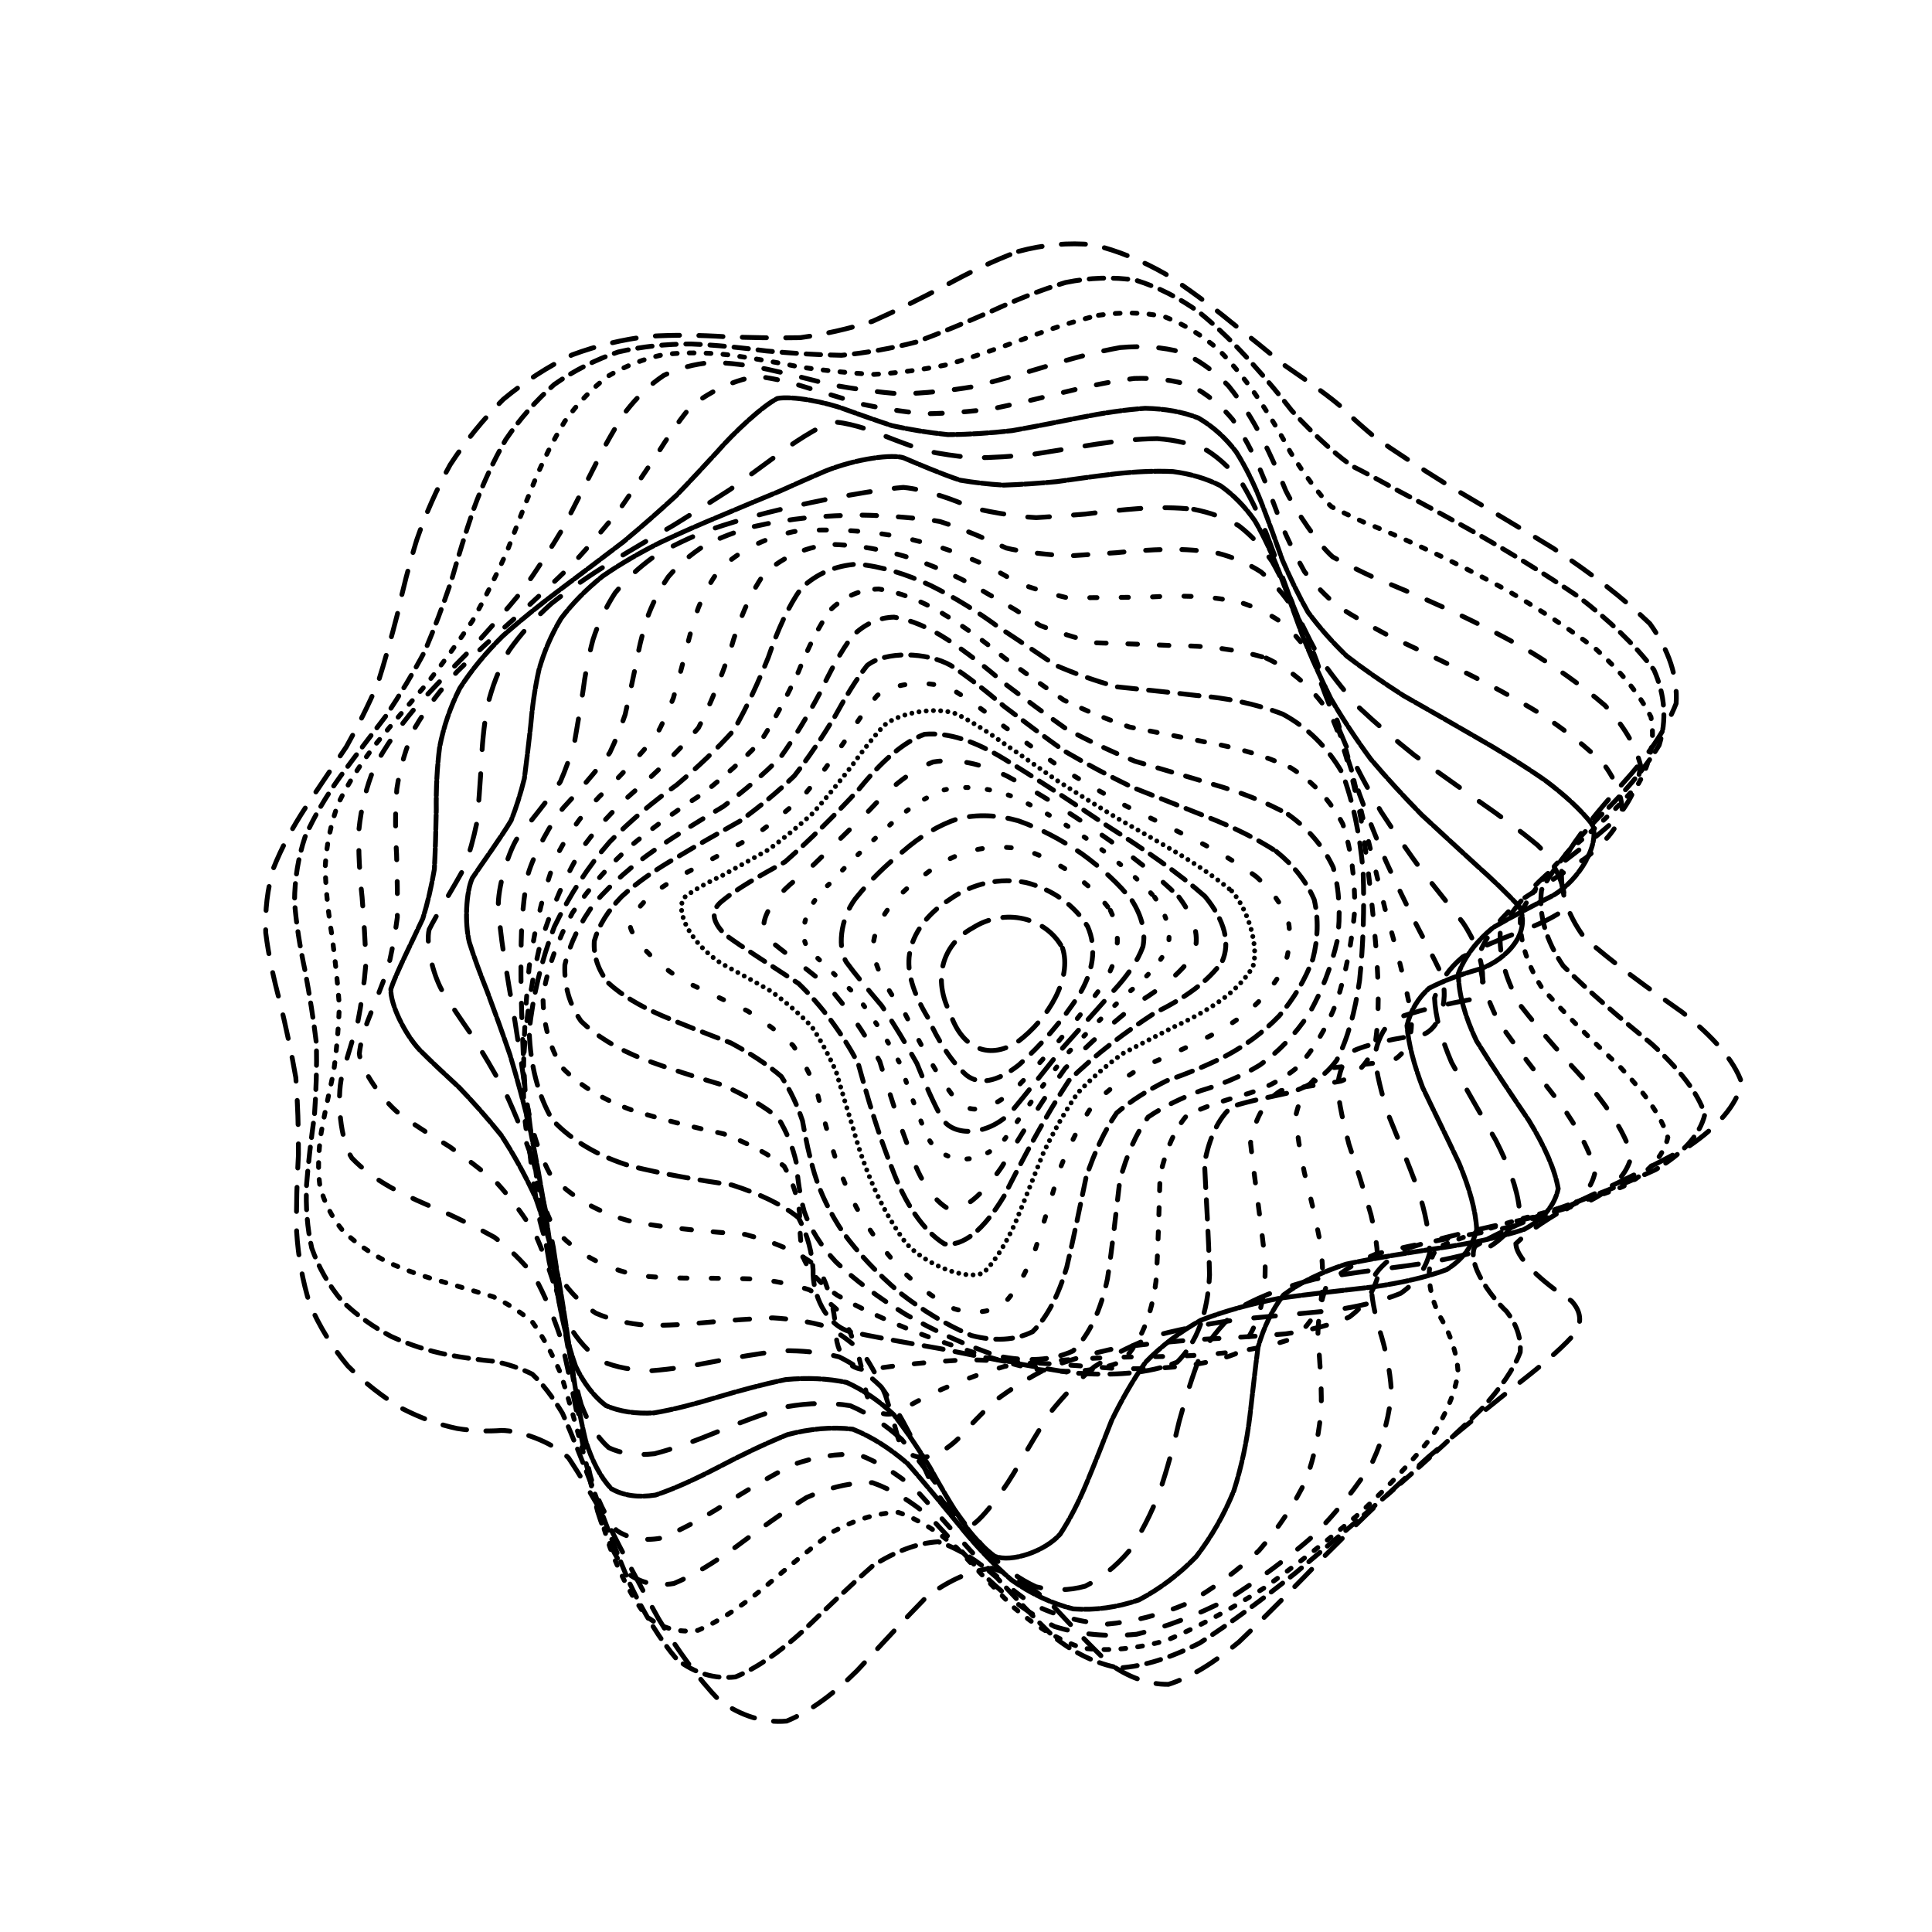 <svg xmlns="http://www.w3.org/2000/svg" version="1.1" xmlns:xlink="http://www.w3.org/1999/xlink" xmlns:svgjs="http://svgjs.dev/svgjs" viewBox="0 0 800 800"><defs><linearGradient x1="50%" y1="0%" x2="50%" y2="100%" id="ccchaos-grad"><stop stop-color="hsl(1.4, 100%, 67%)" stop-opacity="1" offset="0%"></stop><stop stop-color="hsl(167, 52%, 78%)" stop-opacity="1" offset="100%"></stop></linearGradient></defs><g stroke-width="2" stroke="url(#ccchaos-grad)" fill="none" stroke-linecap="round"><path d="M421.74 104.09C432.12 101.3 442.45 100.36 452.67 101.35 462.85 103.78 472.86 107.92 482.58 113.45 492.15 119.63 501.27 126.42 509.79 133.4 517.97 139.86 525.35 145.85 531.76 151.17 545.25 160.38 555.17 167.63 557.42 170.59 560.22 173.17 564.14 176.75 569.66 181.37 577.36 186.72 587.13 193.14 599 200.54 612.71 208.63 627.73 217.54 643.27 227.09 658.41 237.1 672.1 247.54 683.19 258.26 691.04 269.18 694.77 280.23 694.05 291.29 689.72 302.39 681.97 313.43 672 324.36 662.06 335.28 653.18 346.07 647.02 356.74 645.37 367.38 648.39 377.91 656.1 388.32 667.97 398.73 682.18 409.03 696.64 419.18 709.46 429.34 718.06 439.1 721.23 448.42 719.04 457.71 711.3 466.5 699.19 474.74 684.54 482.88 668.89 490.39 654.08 497.22 641.77 503.88 632.83 509.81 627.7 514.99 627.85 522.22 642.71 533.69 650.72 538.71 654.27 542.54 655.09 546.63 652.92 551.24 648.14 556.98 640.47 563.69 630.41 571.57 618.57 580.91 605.34 591.53 591.4 603.35 577.1 616.22 562.97 629.74 549.38 643.42 536.38 656.8 524.25 669.2 513.01 679.92 502.57 688.62 492.9 694.6 483.84 697.45 475.37 697.53 467.23 694.53 459.23 688.79 451.52 681.61 443.73 673.23 435.72 664.63 427.8 657.48 419.54 652.12 410.9 649.37 402.25 650.19 393.18 654.22 383.7 661.2 374.21 670.85 364.55 681.48 354.81 691.88 345.11 701.5 335.39 708.68 325.74 712.66 316.23 713.52 306.89 710.57 297.84 704.11 289.03 694.94 280.62 683.39 272.73 670.37 265.14 656.87 258.15 643.51 251.8 631.03 245.73 620.11 240.27 610.93 235.38 603.63 228.29 596.77 214.86 592.28 207.6 592.32 201.94 592.74 195.85 592.57 189.29 591.51 182 590 174.37 587.27 166.6 583.29 158.63 578.56 151 572.61 144 565.58 137.6 557.9 132.31 549.34 128.31 540.1 125.26 530.46 123.47 520.37 122.83 510 122.62 499.44 122.97 488.76 123.58 478.08 123.61 467.34 123.29 456.69 122.49 446.2 120.67 435.71 118.42 425.39 116.01 415.29 113.28 405.19 111.18 395.53 110.04 386.29 109.67 377.01 110.73 368.11 113.22 359.54 116.64 350.88 121.21 342.46 126.61 334.25 132.14 325.84 137.84 317.52 143.42 309.22 148.26 300.6 152.6 291.88 156.43 282.99 159.37 273.71 162 264.2 164.53 254.43 166.74 244.31 169.35 233.99 172.57 223.55 176.2 213.01 180.79 202.59 186.39 192.47 192.74 182.69 200.12 173.58 208.4 165.36 217.31 157.97 226.9 151.77 236.97 146.91 247.34 143.06 257.95 140.53 268.65 139.27 279.33 138.6 289.98 138.75 300.52 139.44 310.9 139.8 321.17 140.03 331.34 139.82 341.34 138.43 351.3 136.19 361.26 133.06 371.12 128.68 381.06 123.69 391.12 118.43 401.14 112.89 411.35 107.95 421.73 104.09" stroke-dasharray="10 8" transform="rotate(0, 400, 400)" opacity="0.05"></path><path d="M421.09 114.8C431.06 112.02 440.78 110.99 450.21 111.8 459.59 113.99 468.6 117.85 477.14 123.08 485.54 129.01 493.33 135.64 500.42 142.57 507.23 149.12 513.21 155.34 518.27 161.01 529.36 171.67 540.74 180.02 545.54 182.51 550.39 184.51 556.57 187.3 564.39 190.97 574.12 195.22 585.59 200.45 598.62 206.63 612.79 213.44 627.53 221.1 642.03 229.49 655.47 238.37 666.94 247.79 675.51 257.61 680.86 267.72 682.34 278.07 679.87 288.54 674.47 299.14 666.41 309.76 656.85 320.33 647.87 330.94 640.29 341.45 635.51 351.83 635 362.22 638.75 372.47 646.67 382.53 658.24 392.61 671.79 402.5 685.47 412.16 697.66 421.83 706.04 431.02 709.51 439.7 708.11 448.36 701.56 456.47 690.79 463.99 677.36 471.45 662.56 478.28 648 484.47 635.25 490.59 625.19 496.06 618.42 500.94 615.5 508.02 625.7 520.61 633.4 526.95 637.79 531.89 640.2 537.29 640.18 543.36 638.03 550.53 633.18 558.67 625.91 567.89 616.72 578.3 605.79 589.73 593.66 602 580.71 614.88 567.39 627.98 554.09 640.82 540.94 652.98 528.27 663.86 516.24 672.86 504.74 679.8 493.93 684.09 483.75 685.46 474.08 684.4 464.87 680.65 455.99 674.62 447.42 667.55 438.99 659.62 430.57 651.74 422.29 645.39 413.88 640.79 405.31 638.63 396.75 639.76 387.97 643.8 378.95 650.49 369.94 659.62 360.92 669.66 351.94 679.55 343 688.85 334.17 696.03 325.53 700.37 317 701.97 308.75 700.08 300.86 694.89 293.15 687.08 285.89 676.83 279.14 664.9 272.6 652.18 266.6 639.2 261.15 626.65 255.8 615.19 250.9 605.09 246.4 596.56 241.74 589.92 237.24 584.89 232.77 581.25 227.79 579.16 222.59 577.89 217.06 577.07 210.78 576.9 204.07 576.53 196.96 575.65 189.26 574.66 181.39 572.76 173.55 569.85 165.72 566.44 158.39 561.94 151.86 556.41 146.03 550.33 141.36 543.35 137.99 535.61 135.53 527.46 134.25 518.74 134 509.58 134.06 500.21 134.57 490.57 135.23 480.76 135.24 470.88 134.86 460.93 133.96 451 132.05 441.05 129.7 431.16 127.17 421.36 124.33 411.57 122.09 402.09 120.76 392.91 120.18 383.7 120.99 374.75 123.21 366.03 126.39 357.21 130.76 348.53 136.03 339.96 141.54 331.2 147.35 322.43 153.12 313.62 158.28 304.54 163.01 295.32 167.22 285.92 170.53 276.24 173.44 266.36 176.09 256.31 178.26 246.07 180.6 235.76 183.34 225.5 186.26 215.32 189.96 205.43 194.53 196.01 199.72 187.09 205.9 178.95 212.99 171.79 220.74 165.49 229.27 160.37 238.42 156.53 248.01 153.58 257.99 151.8 268.24 151.1 278.63 150.8 289.12 151.12 299.61 151.78 310.07 151.99 320.47 151.94 330.77 151.38 341 149.65 351.15 147.1 361.22 143.73 371.23 139.2 381.22 134.16 391.19 128.92 401.14 123.46 411.11 118.6 421.08 114.81" stroke-dasharray="6 4" transform="rotate(4.04, 400, 400)" opacity="0.09"></path><path d="M416.42 125.52C425.89 122.74 434.97 121.64 443.6 122.27 452.19 124.22 460.27 127.78 467.78 132.7 475.17 138.36 481.9 144.77 487.91 151.59 493.74 158.17 498.81 164.56 503.13 170.51 509.09 177.74 518.6 187.48 523.23 190.5 527.13 191.83 531.65 193.22 537.11 194.86 543.98 196.49 552.21 198.71 561.92 201.63 573.12 204.95 585.62 209.13 599.07 214.17 612.99 219.76 626.8 226.18 639.72 233.35 651.13 241 660.22 249.26 666.3 258.01 669.35 267.1 668.89 276.53 665.03 286.18 658.94 296.03 650.87 305.98 641.95 315.95 634.04 326.01 627.78 336.03 624.3 345.94 624.83 355.89 629.21 365.7 637.26 375.31 648.5 384.94 661.38 394.37 674.31 403.53 685.87 412.69 694 421.35 697.71 429.49 697.04 437.61 691.6 445.19 682.14 452.2 669.97 459.19 656.12 465.61 642.04 471.49 629.13 477.36 618.27 482.74 610.14 487.68 604.39 495.15 609.39 509.77 615.99 517.73 620.57 523.86 623.88 530.56 625.41 537.99 625.37 546.4 622.98 555.7 618.33 565.9 611.86 576.99 603.48 588.78 593.59 601.06 582.59 613.54 570.77 625.86 558.53 637.55 546.02 648.29 533.6 657.54 521.48 664.8 509.6 670.05 498.21 672.79 487.35 672.86 476.85 670.85 466.82 666.56 457.21 660.39 447.88 653.54 438.83 646.15 429.98 639.01 421.27 633.43 412.63 629.55 404.03 627.94 395.46 629.35 386.86 633.37 378.22 639.78 369.58 648.4 361.1 657.87 352.82 667.25 344.56 676.2 336.53 683.32 328.8 687.95 321.13 690.18 313.82 689.25 306.92 685.25 300.12 678.76 293.77 669.84 287.89 659.1 282.09 647.32 276.74 634.95 271.81 622.62 266.82 610.94 262.12 600.23 257.62 590.75 252.81 582.86 247.99 576.41 243.04 571.3 237.51 567.7 231.67 565.07 225.46 563.11 218.57 562.02 211.32 561.04 203.78 559.89 195.84 558.91 187.9 557.35 180.17 555.06 172.65 552.51 165.79 549.05 159.83 544.7 154.66 539.94 150.68 534.31 147.95 527.9 146.06 521.15 145.26 513.74 145.35 505.79 145.64 497.63 146.26 489.06 146.92 480.19 146.89 471.23 146.42 462.07 145.41 452.77 143.4 443.45 140.96 434.04 138.34 424.6 135.4 415.15 133.03 405.87 131.54 396.78 130.74 387.65 131.29 378.67 133.23 369.79 136.13 360.84 140.25 351.93 145.33 343.03 150.76 333.98 156.59 324.87 162.52 315.66 167.95 306.26 173.04 296.72 177.66 287.03 181.41 277.17 184.69 267.19 187.61 257.15 189.91 247.07 192.2 237.07 194.67 227.27 197.11 217.7 200.12 208.58 203.82 200.07 207.96 192.14 212.99 185.08 218.88 179.04 225.37 173.82 232.69 169.74 240.71 166.84 249.22 164.68 258.27 163.53 267.71 163.25 277.44 163.2 287.39 163.57 297.45 164.11 307.61 164.09 317.79 163.73 327.92 162.81 338.06 160.74 348.12 157.9 358.08 154.29 368.02 149.65 377.87 144.57 387.59 139.37 397.32 134.01 406.94 129.25 416.41 125.52" stroke-dasharray="2 5" transform="rotate(8.08, 400, 400)" opacity="0.13"></path><path d="M408.63 136.23C417.54 133.48 425.97 132.3 433.89 132.76 441.77 134.47 449.1 137.73 455.83 142.32 462.48 147.67 468.5 153.83 473.89 160.48 479.2 167.03 483.92 173.51 488.09 179.69 494.28 187.5 506.14 198.78 512.9 202.5 518.46 204.18 524.81 205.77 532.18 207.44 540.82 208.91 550.65 210.79 561.66 213.19 573.69 215.8 586.48 219.12 599.65 223.19 612.67 227.68 625.01 232.95 635.99 238.93 645.15 245.35 651.85 252.41 655.59 260.01 656.61 267.96 654.55 276.32 649.7 284.99 643.25 293.88 635.46 302.97 627.35 312.16 620.59 321.48 615.63 330.82 613.39 340.1 614.85 349.44 619.75 358.68 627.87 367.75 638.73 376.85 650.96 385.76 663.14 394.42 674.09 403.08 681.96 411.27 685.86 418.98 685.83 426.67 681.43 433.88 673.22 440.6 662.33 447.32 649.54 453.59 636.11 459.43 623.31 465.34 611.95 470.91 602.77 476.22 596.38 481.75 592.7 487.18 591.48 492.64 592.74 498.55 595.49 504.71 598.99 511.27 603.14 518.53 606.71 526.4 609.13 534.95 610.56 544.32 610.13 554.42 607.73 565.18 603.77 576.52 597.92 588.25 590.45 600.11 581.75 611.84 571.92 623.07 561.31 633.39 550.14 642.58 538.67 650.14 527.16 655.71 515.61 659.39 504.28 660.74 493.29 659.71 482.48 656.96 472.07 652.29 462.06 646.14 452.24 639.62 442.77 632.82 433.6 626.42 424.55 621.6 415.71 618.41 407.07 617.31 398.46 618.95 389.99 622.94 381.64 629.06 373.29 637.2 365.24 646.1 357.52 654.97 349.8 663.55 342.41 670.56 335.39 675.4 328.4 678.16 321.79 678.09 315.6 675.19 309.43 669.97 303.66 662.37 298.3 652.88 292.9 642.18 287.83 630.62 283.04 618.75 278.04 607.17 273.19 596.16 268.38 586.06 263.15 577.19 257.79 569.54 252.2 563.11 246.03 558.08 239.53 554.05 232.68 550.82 225.28 548.57 217.63 546.68 209.84 544.9 201.85 543.52 194.03 541.85 186.61 539.72 179.57 537.55 173.31 534.71 168.04 531.13 161.95 525.02 156.69 508.68 156.89 498.7 157.34 491.66 158.02 484.12 158.65 476.18 158.53 468.14 157.96 459.77 156.83 451.14 154.73 442.48 152.21 433.61 149.5 424.56 146.5 415.5 144.01 406.48 142.36 397.52 141.36 388.54 141.65 379.57 143.28 370.62 145.88 361.62 149.7 352.57 154.53 343.47 159.82 334.27 165.6 324.98 171.6 315.57 177.25 306.06 182.66 296.43 187.68 286.72 191.89 276.95 195.61 267.15 198.92 257.42 201.52 247.79 203.95 238.36 206.38 229.27 208.57 220.55 211.13 212.37 214.17 204.91 217.47 198.07 221.49 192.13 226.27 187.2 231.54 183.03 237.61 179.91 244.4 177.83 251.68 176.33 259.58 175.66 267.96 175.68 276.7 175.74 285.78 176.05 295.08 176.4 304.58 176.09 314.19 175.38 323.82 174.08 333.54 171.68 343.22 168.56 352.79 164.75 362.41 160.02 371.9 154.94 381.21 149.79 390.55 144.54 399.7 139.89 408.62 136.23" stroke-dasharray="7 9" transform="rotate(12.12, 400, 400)" opacity="0.16"></path><path d="M399.19 146.94C407.52 144.22 415.37 142.97 422.72 143.27 430.04 144.74 436.83 147.69 443.09 151.94 449.31 156.96 455.02 162.83 460.24 169.26 465.5 175.71 470.36 182.21 474.91 188.53 479.69 194.22 484.38 199.45 489.15 204.13 494.45 207.94 500.14 211.23 506.4 214.08 513.55 216.21 521.53 218.14 530.47 220.01 540.38 221.54 551.22 223.3 562.85 225.4 575 227.54 587.4 230.24 599.63 233.54 611.24 237.13 621.73 241.39 630.53 246.31 637.41 251.59 641.82 257.5 643.47 263.96 642.78 270.74 639.52 277.98 634.05 285.59 627.56 293.43 620.29 301.54 613.14 309.83 607.56 318.26 603.86 326.79 602.77 335.34 605.04 343.95 610.38 352.53 618.48 361.01 628.94 369.51 640.52 377.87 651.97 386.05 662.32 394.23 669.9 402.02 673.94 409.4 674.49 416.77 671.05 423.76 664.04 430.37 654.41 437.01 642.75 443.33 630.13 449.36 617.68 455.51 606.12 461.47 596.2 467.34 588.56 473.47 583.25 479.66 580.23 486.02 579.63 492.82 580.69 499.98 582.86 507.57 586.1 515.78 589.33 524.55 591.99 533.91 594.24 543.86 595.13 554.35 594.46 565.25 592.6 576.42 589.03 587.68 583.88 598.75 577.56 609.42 569.94 619.34 561.31 628.14 551.95 635.72 541.99 641.63 531.67 645.6 521.08 647.85 510.44 648.01 499.9 646.09 489.37 642.79 479.07 637.93 469.07 631.93 459.18 625.83 449.59 619.65 440.33 614 431.15 609.91 422.25 607.36 413.62 606.72 405.03 608.57 396.67 612.52 388.55 618.35 380.42 626 372.7 634.36 365.38 642.71 358.04 650.9 351.09 657.76 344.55 662.74 337.97 665.94 331.79 666.61 325.99 664.72 320.13 660.7 314.62 654.38 309.41 646.17 304.05 636.64 298.91 626.05 293.92 614.88 288.63 603.66 283.35 592.67 278 582.25 272.2 572.74 266.19 564.18 259.92 556.65 253.12 550.34 246.03 544.99 238.68 540.49 230.95 536.98 223.1 533.99 215.27 531.32 207.45 529.2 199.98 527.04 193.05 524.67 183.86 521.13 171.59 511.36 168.83 504.84 167.99 500.12 167.97 494.76 168.59 488.81 169.16 482.71 169.83 476.08 170.39 468.97 170.17 461.78 169.47 454.17 168.22 446.2 166.03 438.2 163.44 429.87 160.67 421.25 157.6 412.63 155.03 403.93 153.23 395.17 152.04 386.41 152.07 377.57 153.39 368.67 155.66 359.74 159.14 350.71 163.67 341.6 168.74 332.43 174.4 323.16 180.39 313.81 186.18 304.43 191.84 294.98 197.21 285.53 201.87 276.13 206.08 266.8 209.84 257.65 212.87 248.71 215.61 240.09 218.2 231.93 220.39 224.2 222.75 217.1 225.4 210.76 229.72 202.62 241.85 191.96 249.89 189.43 255.91 188.44 262.56 188.1 269.75 188.28 277.3 188.33 285.29 188.5 293.59 188.57 302.13 187.94 310.88 186.85 319.74 185.18 328.73 182.47 337.75 179.09 346.72 175.11 355.75 170.32 364.68 165.25 373.45 160.17 382.24 155.05 390.84 150.53 399.18 146.95" stroke-dasharray="5 9" transform="rotate(16.16, 400, 400)" opacity="0.20"></path><path d="M389.9 157.66C397.68 154.97 405.04 153.66 411.97 153.81 418.9 155.04 425.39 157.68 431.48 161.58 437.58 166.25 443.32 171.8 448.75 177.96 454.31 184.24 459.68 190.68 464.98 197.07 470.58 202.96 476.32 208.51 482.33 213.6 488.9 217.91 495.97 221.74 503.67 225.12 512.12 227.78 521.32 230.15 531.27 232.36 541.87 234.13 553.05 235.97 564.6 238 576.2 239.92 587.61 242.23 598.38 245.01 608.2 247.92 616.62 251.4 623.18 255.45 629.03 262.19 626.02 278.8 618.23 288.45 612 295.22 605.44 302.32 599.35 309.67 594.97 317.15 592.48 324.8 592.42 332.56 595.41 340.39 601.07 348.26 609.1 356.11 619.14 363.98 630.06 371.81 640.81 379.54 650.56 387.27 657.84 394.71 661.98 401.86 663.03 409.01 660.46 415.9 654.58 422.53 646.2 429.22 635.72 435.72 624.03 442.08 612.13 448.58 600.66 455.04 590.31 461.53 581.73 468.3 575.08 475.23 570.45 482.41 568.05 490 567.37 497.97 567.99 506.36 569.96 515.23 572.35 524.56 574.68 534.34 577.08 544.48 578.65 554.94 579.12 565.56 578.79 576.18 577.05 586.62 573.91 596.61 569.77 606 564.33 614.45 557.78 621.67 550.46 627.64 542.32 631.99 533.6 634.5 524.45 635.51 514.99 634.67 505.41 632.07 495.68 628.41 485.99 623.52 476.45 617.78 466.91 612.17 457.58 606.66 448.51 601.75 439.48 598.36 430.72 596.41 422.23 596.19 413.77 598.21 405.57 602.09 397.64 607.63 389.71 614.82 382.22 622.64 375.14 630.49 368.04 638.27 361.34 644.92 355.01 649.97 348.63 653.52 342.6 654.83 336.88 653.84 331.05 650.93 325.48 645.85 320.1 638.91 314.52 630.61 309.05 621.1 303.6 610.81 297.83 600.21 291.98 589.53 285.98 579.11 279.56 569.27 272.92 560.11 266.03 551.77 258.73 544.41 251.23 537.92 243.58 532.23 235.73 527.48 227.92 523.33 220.31 519.62 212.88 516.55 205.94 513.64 199.67 510.73 191.63 506.69 181.65 497.12 179.79 491.18 179.53 484.61 181.38 468.59 182.13 459.22 181.79 452.74 180.95 445.81 179.57 438.44 177.31 431.06 174.66 423.28 171.84 415.12 168.73 406.97 166.08 398.65 164.15 390.19 162.78 381.74 162.56 373.16 163.57 364.46 165.48 355.75 168.6 346.93 172.78 338.01 177.56 329.09 183.01 320.09 188.9 311.05 194.74 302.05 200.57 293.05 206.23 284.13 211.3 275.35 215.97 266.74 220.23 258.4 223.76 250.35 226.94 242.72 229.86 235.61 233.48 225.98 240.96 211.25 245.53 206.44 250.86 203.23 264.94 200.85 273.67 200.97 279.99 200.92 286.78 200.85 293.95 200.6 301.37 199.6 309.08 198.13 316.98 196.09 325.03 193.08 333.19 189.48 341.37 185.36 349.64 180.53 357.86 175.5 365.97 170.53 374.12 165.54 382.11 161.15 389.89 157.66" stroke-dasharray="6 1" transform="rotate(20.2, 400, 400)" opacity="0.24"></path><path d="M382.53 168.37C389.81 165.72 396.79 164.37 403.47 164.36 410.15 165.37 416.55 167.71 422.7 171.24 428.9 175.55 434.92 180.74 440.83 186.58 446.89 192.64 452.97 198.95 459.15 205.31 465.66 211.32 472.45 217.1 479.61 222.52 487.27 227.28 495.44 231.6 504.19 235.5 513.47 238.71 523.32 241.6 533.66 244.24 544.29 246.39 555.15 248.49 565.97 250.65 576.48 252.58 586.41 254.75 595.38 257.24 606.35 261.2 616.86 271.64 615.63 278.21 612.67 282.93 608.13 288.13 602.45 293.74 596.71 299.51 591.01 305.65 586.03 312.1 582.83 318.65 581.47 325.45 582.34 332.42 585.92 339.45 591.82 346.62 599.73 353.86 609.31 361.12 619.59 368.42 629.64 375.74 638.81 383.06 645.78 390.21 649.97 397.2 651.44 404.19 649.66 411.05 644.85 417.79 637.67 424.59 628.38 431.33 617.73 438.05 606.56 444.92 595.41 451.86 584.94 458.93 575.75 466.25 568.08 473.8 562.1 481.63 558.09 489.78 555.7 498.29 554.7 507.15 555.17 516.33 556.37 525.85 557.9 535.64 559.89 545.58 561.51 555.61 562.47 565.57 563.06 575.31 562.58 584.66 560.97 593.35 558.62 601.32 555.08 608.24 550.46 613.88 545.14 618.34 538.9 621.24 531.94 622.49 524.5 622.45 516.55 620.84 508.26 617.75 499.74 613.91 491.06 609.13 482.35 603.77 473.55 598.7 464.83 593.86 456.24 589.68 447.65 586.94 439.24 585.54 431.05 585.7 422.87 587.86 414.9 591.66 407.18 596.92 399.46 603.65 392.13 610.95 385.19 618.29 378.21 625.65 371.59 632.07 365.28 637.12 358.91 640.92 352.8 642.77 346.93 642.58 340.92 640.67 335.06 636.76 329.31 631.05 323.34 624.01 317.37 615.66 311.37 606.39 305.05 596.6 298.6 586.48 291.99 576.36 285.03 566.51 277.88 557.09 270.56 548.23 262.97 540.13 255.29 532.73 247.6 526.05 239.89 520.18 232.38 514.93 225.21 510.17 218.37 506.07 212.14 502.25 206.66 498.58 199.87 493.64 192.15 483.32 191.1 477.48 191.3 471.26 193.3 456.5 193.87 447.9 193.38 441.98 192.39 435.59 190.89 428.76 188.55 421.92 185.86 414.65 183 406.98 179.87 399.31 177.17 391.42 175.13 383.37 173.59 375.32 173.13 367.12 173.82 358.78 175.37 350.46 178.1 342.03 181.89 333.53 186.32 325.06 191.49 316.56 197.19 308.07 202.96 299.67 208.87 291.36 214.71 283.2 220.11 275.24 225.21 267.53 229.94 260.18 234 253.15 237.7 246.6 241.08 240.62 245.22 232.64 252.83 221 256.91 217.44 261.36 215.16 272.83 213.62 279.98 213.66 285.16 213.41 290.8 213.03 296.86 212.41 303.13 211.03 309.74 209.18 316.62 206.8 323.64 203.53 330.84 199.73 338.16 195.51 345.55 190.67 352.99 185.71 360.41 180.85 367.86 176.02 375.25 171.77 382.52 168.38" stroke-dasharray="11 10" transform="rotate(24.24, 400, 400)" opacity="0.28"></path><path d="M378.5 179.09C385.34 176.48 392.04 175.09 398.58 174.94 405.14 175.73 411.58 177.77 417.93 180.94 424.35 184.86 430.76 189.67 437.21 195.16 443.83 200.93 450.61 207.04 457.61 213.29 464.9 219.33 472.53 225.24 480.54 230.9 488.93 236.02 497.76 240.78 507.01 245.16 516.56 248.91 526.44 252.33 536.52 255.47 546.58 258.1 556.53 260.59 566.11 263.03 575.1 265.16 583.25 267.41 590.25 269.85 600.72 278.04 594.51 294.38 586.84 301.4 581.79 306.33 577.07 311.63 573.23 317.27 571.16 322.98 570.83 328.99 572.51 335.24 576.58 341.54 582.63 348.04 590.35 354.71 599.46 361.4 609.1 368.22 618.48 375.17 627.07 382.11 633.72 389.01 637.91 395.87 639.74 402.74 638.67 409.59 634.84 416.43 628.81 423.34 620.72 430.3 611.16 437.34 600.86 444.5 590.26 451.82 579.94 459.32 570.47 467.01 562.1 474.95 555.08 483.16 549.69 491.59 545.77 500.31 543.2 509.27 542.08 518.41 541.87 527.73 542.26 537.13 543.39 546.51 544.53 555.78 545.4 564.77 546.27 573.39 546.44 581.45 545.79 588.72 543.65 597.91 533.75 608.64 526.24 609.63 520.52 608.77 514.18 606.59 507.35 603.22 500.25 599.36 492.82 594.81 485.19 589.9 477.42 585.42 469.57 581.26 461.7 577.78 453.8 575.67 445.95 574.76 438.2 575.26 430.46 577.53 422.83 581.23 415.35 586.21 407.87 592.49 400.71 599.28 393.83 606.12 386.93 613.05 380.29 619.2 373.88 624.19 367.4 628.16 361.1 630.45 354.94 630.94 348.64 629.93 342.4 627.09 336.19 622.56 329.78 616.75 323.32 609.62 316.77 601.45 309.97 592.64 303.03 583.3 295.96 573.72 288.65 564.18 281.22 554.8 273.72 545.76 266.1 537.23 258.52 529.22 251.07 521.79 243.76 515.03 236.78 508.82 230.28 503.11 224.2 498 218.8 493.25 214.2 488.75 208.7 482.68 203.11 470.93 202.74 464.8 203.29 458.53 205.24 444.29 205.58 436.18 204.93 430.63 203.8 424.67 202.18 418.29 199.77 411.9 197.04 405.1 194.17 397.91 191.03 390.72 188.29 383.32 186.16 375.74 184.48 368.18 183.78 360.47 184.17 352.65 185.36 344.86 187.68 336.99 191.04 329.09 195.06 321.25 199.88 313.43 205.3 305.69 210.91 298.09 216.77 290.63 222.69 283.4 228.31 276.39 233.75 269.71 238.89 263.43 243.47 257.47 247.69 252.02 251.59 247.14 260.67 236.27 272.94 227.63 277.59 226.93 282.69 226.46 295.2 225.35 302.62 223.97 307.85 222.21 313.44 220 319.35 217.29 325.36 213.79 331.63 209.85 338.1 205.55 344.62 200.74 351.29 195.87 358.04 191.14 364.82 186.47 371.64 182.38 378.49 179.09" stroke-dasharray="8 1" transform="rotate(28.28, 400, 400)" opacity="0.32"></path><path d="M378.55 189.8C385.04 187.26 391.52 185.82 397.99 185.55 404.49 186.13 411.01 187.87 417.58 190.69 424.23 194.22 431 198.62 437.91 203.72 444.98 209.15 452.28 214.99 459.84 221.06 467.62 227.02 475.72 232.96 484.15 238.76 492.79 244.14 501.73 249.24 510.91 254.04 520.16 258.28 529.49 262.21 538.73 265.86 547.72 269 556.32 271.96 564.29 274.81 581.25 282.3 588.58 294.52 584.54 299.53 578.59 304.93 565.52 317.67 560.96 324.96 559.95 329.99 560.54 335.33 562.92 340.97 567.37 346.63 573.48 352.55 580.96 358.72 589.58 364.89 598.59 371.28 607.31 377.89 615.34 384.5 621.65 391.17 625.82 397.89 627.94 404.63 627.49 411.44 624.55 418.34 619.61 425.3 612.68 432.38 604.25 439.6 594.93 446.92 585.06 454.42 575.14 462.13 565.69 469.96 556.96 478.02 549.22 486.29 542.77 494.68 537.56 503.25 533.56 511.96 530.91 520.7 529.23 529.46 528.3 538.15 528.26 546.66 528.51 554.9 528.82 562.71 529.52 573.39 528.35 589.56 525.85 594.33 522.01 596.46 510.04 593.32 502.21 588.58 496.53 584.84 490.42 580.64 483.96 576.24 477.36 572.37 470.52 568.88 463.53 566.07 456.47 564.52 449.33 564.07 442.15 564.86 434.96 567.21 427.77 570.8 420.6 575.49 413.43 581.35 406.44 587.64 399.64 593.99 392.82 600.48 386.15 606.33 379.61 611.2 373.01 615.27 366.49 617.9 360.02 618.95 353.44 618.73 346.86 616.86 340.25 613.43 333.48 608.8 326.64 602.88 319.7 595.87 312.6 588.15 305.39 579.75 298.11 570.93 290.71 561.95 283.28 552.91 275.89 544 268.53 535.37 261.34 527.08 254.4 519.2 247.73 511.81 241.49 504.89 235.81 498.41 230.61 492.44 226.12 486.84 222.43 481.55 218.19 474.3 214.51 460.77 214.68 454.08 215.44 447.45 217.19 433.14 217.24 425.28 216.42 419.95 215.15 414.27 213.42 408.25 210.96 402.22 208.21 395.84 205.34 389.12 202.21 382.39 199.45 375.5 197.25 368.46 195.44 361.45 194.53 354.32 194.62 347.13 195.45 339.97 197.35 332.79 200.26 325.63 203.84 318.56 208.24 311.56 213.29 304.7 218.63 297.99 224.33 291.49 230.2 285.27 235.92 279.28 241.57 273.64 247.03 268.44 254.4 261.33 266.87 250.25 272.11 246.4 280.77 241.99 293.96 239.24 299.15 238.65 304.73 237.21 317.84 231.83 325.31 227.56 330.47 223.87 335.93 219.82 341.65 215.49 347.4 210.74 353.38 205.98 359.55 201.4 365.72 196.91 372.06 192.98 378.55 189.8" stroke-dasharray="9 10" transform="rotate(32.32, 400, 400)" opacity="0.35"></path><path d="M382.7 200.51C388.88 198.03 395.18 196.58 401.59 196.18 408.01 196.57 414.58 198.02 421.28 200.48 428.06 203.62 435.02 207.6 442.18 212.29 449.45 217.34 456.97 222.84 464.73 228.64 472.61 234.44 480.74 240.31 489.07 246.14 497.46 251.67 505.99 257.01 514.55 262.11 522.99 266.77 531.28 271.15 539.26 275.28 546.82 278.94 553.8 282.4 560 285.7 571.6 294.21 573.04 306.87 568.46 311.62 562.85 316.59 552.2 328.1 549.24 334.68 549.19 339.19 550.59 344.03 553.55 349.17 558.26 354.32 564.36 359.77 571.55 365.5 579.68 371.24 588.06 377.26 596.14 383.56 603.62 389.85 609.59 396.28 613.69 402.84 616.03 409.41 616.12 416.12 613.99 422.97 610.05 429.86 604.25 436.92 596.96 444.14 588.7 451.42 579.69 458.89 570.38 466.53 561.23 474.24 552.45 482.12 544.33 490.12 537.15 498.16 530.95 506.27 525.77 514.39 521.75 522.43 518.67 530.35 516.38 538.06 515.02 545.49 514.13 552.53 513.53 559.04 510.2 578.53 499.04 578.69 493.02 573.92 488.61 570.42 483.7 566.64 478.37 562.81 472.9 559.55 467.09 556.72 461.01 554.53 454.85 553.51 448.48 553.47 441.95 554.5 435.4 556.9 428.71 560.37 421.92 564.78 415.13 570.21 408.39 576.02 401.72 581.9 395.03 587.94 388.39 593.46 381.78 598.17 375.13 602.26 368.48 605.12 361.82 606.64 355.08 607.08 348.3 606.06 341.46 603.64 334.52 600.13 327.51 595.37 320.44 589.54 313.29 582.96 306.1 575.61 298.9 567.72 291.71 559.51 284.59 551.08 277.62 542.57 270.79 534.16 264.23 525.9 258.04 517.88 252.18 510.19 246.83 502.84 242.09 495.84 237.83 489.24 234.27 482.97 231.46 477.01 228.4 468.71 226.34 453.37 226.89 446.01 227.73 438.86 229.1 424.1 228.85 416.3 227.86 411.05 226.45 405.56 224.61 399.81 222.12 394.06 219.36 388.05 216.5 381.77 213.41 375.49 210.64 369.11 208.39 362.65 206.47 356.2 205.37 349.71 205.19 343.21 205.67 336.76 207.15 330.33 209.59 324 212.69 317.74 216.62 311.63 221.23 305.71 226.21 299.93 231.63 294.41 237.32 289.2 243 284.2 248.72 279.57 254.36 275.37 262.25 269.67 276.19 261.06 282.22 258.17 292.13 254.73 305.93 251.83 310.82 250.74 315.88 248.74 327.5 242.26 334.11 237.6 338.64 233.77 343.48 229.64 348.61 225.32 353.76 220.66 359.18 216.04 364.87 211.64 370.56 207.34 376.5 203.57 382.69 200.52" stroke-dasharray="6 9" transform="rotate(36.36, 400, 400)" opacity="0.39"></path><path d="M390.13 211.23C396.07 208.82 402.18 207.35 408.46 206.85 414.75 207.05 421.24 208.23 427.92 210.35 441.39 216.42 455.73 225.35 470.76 236.1 485.91 247.18 501.45 258.51 516.66 269.41 530.89 278.92 543.4 287.57 552.97 295.45 559.66 301.91 562.17 308.14 560.23 314.51 556.1 320.19 549.58 326.6 542.67 333.95 539.02 341.14 539.15 349.51 544.37 359.09 549.26 363.87 555.26 368.95 562.14 374.34 569.74 379.72 577.51 385.41 584.98 391.4 591.91 397.4 597.53 403.57 601.53 409.9 604.04 416.24 604.58 422.75 603.17 429.42 595.64 442.83 582.18 456.94 565.5 471.54 548.43 486.19 532.67 501.12 519.69 515.79 510.46 529.81 504.28 542.69 500.23 553.5 497.65 565.15 489.44 567.54 480.67 559.34 473.6 553.25 464.67 547.34 454.24 543.18 448.94 542.63 443.33 542.94 437.45 544.18 431.55 546.61 425.42 549.94 419.07 554.07 412.71 559.09 406.3 564.43 399.86 569.84 393.41 575.44 386.91 580.61 380.37 585.12 367.24 592.53 353.84 595.34 340.24 593.2 326.53 587.27 312.67 577.07 299.01 563.85 285.76 549.01 273.34 533.17 262.42 517.4 252.96 502.27 245.79 488.06 241.36 474.96 238.57 462.97 238.07 451.75 239.3 441.01 240.08 430.87 240.71 420.64 240.39 410.08 239.23 404.84 237.68 399.47 235.76 393.93 233.24 388.41 230.5 382.71 227.67 376.85 224.62 370.98 221.88 365.09 219.59 359.21 217.59 353.33 216.32 347.49 215.88 341.7 216.85 330.24 221.48 319.25 229.21 309.11 238.59 299.46 249.51 291.03 260.96 284.18 271.66 278.01 281.74 273.52 291 270.71 298.71 268.09 305.89 266.52 312.9 265.53 319.02 263.31 325.65 260.53 333.11 256.72 340.31 250.61 348.64 243.24 358.15 235.05 362.88 230.52 367.91 226.07 373.24 221.84 378.57 217.75 384.19 214.16 390.12 211.23" stroke-dasharray="3 10" transform="rotate(40.4, 400, 400)" opacity="0.43"></path><path d="M399.45 221.94C410.82 217.85 423 217.32 435.83 220.28 448.75 225.55 462.32 233.57 476.24 243.48 489.97 253.98 503.55 265.03 516.19 275.97 527.6 285.93 536.91 295.26 543.21 303.91 547.07 311.3 547.37 318.35 544.22 325.33 539.97 331.55 534.39 338.21 529.22 345.56 527.46 352.62 529.23 360.66 535.38 369.77 546.34 378.8 559.99 388.99 573.81 400.39 585.83 411.79 592.27 423.91 592.09 436.59 586.37 449.31 575.09 462.57 560.34 476.1 544.47 489.48 528.88 502.8 515.08 515.48 504.06 527.34 495.65 537.76 489.39 545.99 483.89 554.17 474.12 552.77 466.5 544.91 460.67 539.74 453.16 535.02 444.1 532.01 434.87 532.74 424.31 536.57 412.58 543.35 400.84 553.22 388.59 563.33 376 572.05 363.43 579.39 350.51 582.89 337.45 582.14 324.51 578.13 311.63 570.14 299.24 559.12 287.51 546.28 276.88 531.99 267.93 517.24 260.39 502.58 255.05 488.38 252.14 474.97 250.43 462.34 250.51 450.42 251.84 439.1 252.41 428.31 252.63 417.7 251.84 407.11 248.6 396.67 244.06 385.96 238.83 375 232.82 364.04 228.49 353.33 226.71 343.09 226.99 332.96 230.65 323.52 237.3 315.06 245.69 306.96 255.87 300.09 266.93 294.67 277.74 289.65 288.31 286.03 298.3 283.72 307.04 281.25 315.21 279.45 323.05 277.88 329.93 274.98 337.01 271.42 344.59 266.89 351.78 260.34 359.85 252.79 368.94 244.69 377.92 235.84 388.06 227.9 399.44 221.94" stroke-dasharray="4 9" transform="rotate(44.44, 400, 400)" opacity="0.47"></path><path d="M408.87 232.65C419.73 228.68 431.23 227.91 443.18 230.29 455.14 234.77 467.42 241.86 479.62 250.86 491.45 260.61 502.63 271.17 512.47 281.9 521.05 292.02 527.43 301.76 530.98 310.98 532.71 319.16 531.6 326.98 528 334.61 524.19 341.5 519.9 348.6 516.56 356.14 516.55 363.35 519.72 371.3 526.53 380.11 537.25 388.82 549.99 398.54 562.65 409.32 573.76 420.11 580.1 431.49 580.77 443.27 576.68 455.05 567.48 467.14 554.76 479.22 540.44 491.04 525.59 502.46 511.62 512.97 499.52 522.6 489.41 530.64 481.23 536.53 472.7 541.81 459.69 537.87 452.14 530.74 446.81 526.55 440.13 522.98 432.06 521.02 423.9 522.35 414.42 526.28 403.69 532.64 392.97 541.66 381.6 550.87 369.85 558.97 358.17 566.13 346.19 570.11 334.2 570.48 322.5 568.16 311.08 562.22 300.38 553.36 290.47 542.65 281.8 530.2 274.85 516.89 269.14 503.26 265.41 489.64 263.73 476.47 262.8 463.73 263.22 451.55 264.45 439.99 264.69 428.82 264.43 418.01 263.19 407.48 259.72 397.08 255.14 386.73 250 376.48 244.15 366.22 239.79 356.51 237.68 347.5 237.33 338.56 240.05 330.46 245.58 323.39 252.86 316.55 262.08 310.87 272.46 306.46 283 302.2 293.68 299.05 304.07 296.85 313.59 294.23 322.63 291.97 331.27 289.71 339.05 286.09 346.82 281.81 354.81 276.65 362.35 269.79 370.5 262.17 379.44 254.24 388.23 245.79 398.01 238.29 408.87 232.65" stroke-dasharray="8 5" transform="rotate(48.48, 400, 400)" opacity="0.51"></path><path d="M416.6 243.37C426.86 239.53 437.47 238.55 448.23 240.4 458.91 244.11 469.54 250.26 479.7 258.28 489.39 267.16 498.09 277.02 505.25 287.3 511.3 297.29 515.25 307.15 516.78 316.67 517.12 325.43 515.36 333.86 511.99 342.04 509.07 349.58 506.28 357.18 504.73 364.99 506.27 372.48 510.58 380.47 517.82 389.08 528.17 397.59 539.95 406.89 551.48 417.02 561.7 427.14 567.86 437.65 569.21 448.34 566.56 458.98 559.31 469.67 548.64 480.08 536.11 490.17 522.46 499.61 508.94 507.94 496.45 515.45 485.31 521.36 475.71 525.27 467.85 528 461.14 528.57 455.1 527 450.06 524.8 444.89 521.22 439.21 516.9 433.77 513.71 427.39 511.23 419.93 510.21 412.45 512.03 403.84 515.99 394.1 521.92 384.37 530.12 374.06 538.47 363.44 545.91 352.92 552.76 342.25 557.02 331.74 558.28 321.59 557.37 311.93 553.27 303.16 546.45 295.15 537.89 288.43 527.45 283.35 515.86 279.24 503.68 276.81 491.14 276.03 478.71 275.59 466.41 276.09 454.48 277.03 443.06 276.86 431.9 276.11 421.14 274.43 410.82 270.77 400.61 266.19 390.67 261.17 381.08 255.51 371.49 251.17 362.66 248.79 354.67 247.89 346.72 249.73 339.69 254.14 333.68 260.23 327.76 268.31 322.89 277.74 319.07 287.66 315.19 298.05 312.14 308.45 309.74 318.36 306.75 327.97 303.9 337.24 300.88 345.82 296.58 354.27 291.65 362.74 286 370.79 278.95 379.19 271.38 388.09 263.7 396.85 255.71 406.34 248.67 416.6 243.37" stroke-dasharray="3 7" transform="rotate(52.52, 400, 400)" opacity="0.54"></path><path d="M421.16 254.08C430.74 250.4 440.3 249.25 449.66 250.6 458.92 253.58 467.76 258.8 475.83 265.8 483.45 273.72 489.89 282.72 494.76 292.32 498.8 301.9 501.01 311.58 501.28 321.1 500.97 330.11 499.23 338.9 496.61 347.45 494.86 355.49 493.64 363.49 493.76 371.54 496.62 379.31 501.77 387.37 509.22 395.8 519.06 404.15 529.89 413.03 540.31 422.45 549.65 431.87 555.56 441.4 557.44 450.87 556.01 460.28 550.55 469.46 541.88 478.14 531.28 486.49 519.17 494.01 506.61 500.35 494.42 506 482.94 510.12 472.53 512.48 463.4 514.01 455.28 513.79 447.95 511.93 441.55 509.86 435.36 506.85 429.08 503.45 423.14 501.25 416.68 499.78 409.52 499.57 402.4 501.77 394.44 505.71 385.64 511.21 376.83 518.61 367.66 526.11 358.35 532.88 349.15 539.33 340 543.69 331.19 545.6 322.73 545.81 314.92 543.3 308.08 538.34 301.89 531.81 296.93 523.42 293.43 513.72 290.59 503.28 289.11 492.2 288.87 480.93 288.63 469.57 288.98 458.33 289.51 447.47 288.86 436.71 287.61 426.33 285.54 416.42 281.74 406.59 277.19 397.15 272.33 388.2 266.9 379.25 262.64 371.17 260.06 364 258.69 356.82 259.71 350.57 263.04 345.26 267.91 339.93 274.74 335.5 283.01 331.9 291.99 328.09 301.71 324.86 311.71 322.03 321.56 318.54 331.33 315.03 340.88 311.28 349.97 306.38 358.9 300.94 367.73 294.94 376.22 287.84 384.85 280.42 393.7 273.09 402.44 265.59 411.59 259.04 421.16 254.08" stroke-dasharray="6 6" transform="rotate(56.56, 400, 400)" opacity="0.58"></path><path d="M421.7 264.8C430.48 261.29 438.92 260 446.86 260.9 454.69 263.2 461.83 267.52 468.02 273.5 473.85 280.38 478.46 288.4 481.64 297.12 484.3 306.04 485.48 315.23 485.26 324.44 484.92 333.39 483.74 342.22 482.2 350.87 481.77 359.16 482.06 367.37 483.64 375.52 487.53 383.44 493.27 391.49 500.71 399.69 509.95 407.81 519.79 416.22 529.15 424.89 537.6 433.55 543.21 442.07 545.47 450.29 545.06 458.43 541.18 466.13 534.4 473.15 525.76 479.89 515.42 485.71 504.23 490.35 492.91 494.48 481.75 497.24 471.2 498.51 461.43 499.28 452.44 498.69 444.18 496.89 436.68 495.19 429.56 492.9 422.64 490.46 416.07 489.19 409.34 488.62 402.29 489.09 395.32 491.59 387.86 495.44 379.9 500.5 371.95 507.13 363.91 513.81 355.95 519.89 348.09 525.85 340.49 530.15 333.38 532.48 326.58 533.55 320.5 532.34 315.4 528.99 310.77 524.33 307.25 517.89 304.95 510.11 302.99 501.55 302.08 492.17 302.05 482.37 301.75 472.31 301.77 462.17 301.78 452.2 300.64 442.24 298.92 432.54 296.51 423.27 292.63 414.03 288.16 405.2 283.5 396.88 278.34 388.57 274.19 381.13 271.49 374.58 269.88 365.12 278.8 350.17 288.53 344.35 296.33 340.37 305.03 336.78 314.24 333.41 323.58 329.37 333.05 325.22 342.45 320.82 351.64 315.46 360.7 309.66 369.6 303.48 378.29 296.47 386.96 289.32 395.62 282.4 404.2 275.44 412.91 269.39 421.7 264.8" stroke-dasharray="7 4" transform="rotate(60.6, 400, 400)" opacity="0.62"></path><path d="M418.1 275.51C426.02 272.21 433.35 270.82 439.97 271.31 446.51 273 452.21 276.46 456.91 281.43 461.38 287.24 464.73 294.18 466.88 301.9 468.8 309.93 469.63 318.38 469.52 326.99 469.63 335.53 469.34 344.08 469.06 352.51 469.93 360.74 471.57 368.88 474.34 376.91 478.98 384.79 485.01 392.66 492.26 400.5 500.81 408.3 509.67 416.16 517.99 424.03 525.58 431.9 530.82 439.39 533.32 446.4 533.72 453.34 531.2 459.68 526.14 465.25 519.4 470.61 510.93 475.03 501.38 478.36 491.37 481.36 481.1 483.19 471.03 483.82 461.32 484.22 452.08 483.6 443.42 482.14 435.27 480.98 427.55 479.47 420.17 477.97 413.1 477.56 406.12 477.75 399.14 478.78 392.24 481.46 385.19 485.18 378 489.78 370.8 495.68 363.8 501.56 357.11 506.95 347.4 514.42 331.05 520.57 325.04 518.46 321.6 515.41 319.1 510.74 317.57 504.79 316.13 498.11 315.43 490.51 315.31 482.33 314.75 473.83 314.32 465.05 313.77 456.26 312.15 447.39 310.02 438.65 307.33 430.2 303.43 421.76 299.1 413.65 294.67 405.98 289.8 398.32 285.83 391.45 283.07 385.34 280.87 376.48 286.82 361.91 294.55 355.81 301 351.55 308.44 347.51 316.54 343.58 324.95 339.04 333.69 334.37 342.49 329.47 351.3 323.81 360.06 317.84 368.66 311.64 377.19 304.86 385.6 298.09 393.84 291.64 402.06 285.26 410.17 279.74 418.1 275.51" stroke-dasharray="2 10" transform="rotate(64.64, 400, 400)" opacity="0.66"></path><path d="M411.05 286.22C421.21 282.42 437.65 284.31 443.66 289.64 447.24 294.4 449.89 300.22 451.62 306.83 453.36 313.81 454.35 321.31 454.8 329.07 455.66 336.9 456.42 344.85 457.38 352.75 459.41 360.59 462.15 368.37 465.8 376.01 470.89 383.58 476.97 391.06 483.85 398.39 491.63 405.71 499.5 412.93 506.83 419.97 513.57 427 518.39 433.52 521 439.43 521.32 447.88 508.8 460.81 497.7 464.93 489.3 467.18 480.35 468.48 471.27 468.86 462.23 469.21 453.37 468.84 444.87 467.9 436.65 467.36 428.79 466.65 421.31 466.01 414.04 466.34 407 467.16 400.19 468.62 393.44 471.39 386.8 474.92 380.29 479.07 373.77 484.25 367.68 489.37 362.08 494.07 347.56 504.16 333.02 503.51 330.9 497.62 329.61 492.69 328.83 486.82 328.4 480.3 327.45 473.44 326.5 466.16 325.4 458.7 323.34 451.13 320.88 443.52 318 436.05 314.14 428.56 310 421.27 305.83 414.29 301.31 407.31 297.55 400.95 294.81 395.21 292.18 386.8 295.51 372.27 301.29 365.77 306.33 361.22 312.38 356.77 319.14 352.36 326.32 347.46 333.95 342.42 341.79 337.22 349.76 331.45 357.79 325.49 365.72 319.45 373.67 313.03 381.49 306.74 389.08 300.83 396.67 295.05 404.03 290.07 411.05 286.22" stroke-dasharray="0 3" transform="rotate(68.68, 400, 400)" opacity="0.70"></path><path d="M401.89 296.94C414.1 292 423.44 292.67 429.75 298.19 436.01 306.28 439.7 317.81 441.75 331.06 445.71 344.92 450.67 359.38 457.94 373.38 469.35 387.33 482.86 400.85 495.66 413.25 506.68 425.64 510.6 435.6 507.23 442.72 499.31 449.55 486.31 453.31 471.13 454.13 455.3 455.37 439.56 455.11 425.12 454.62 411.14 457.33 398.08 461.92 386.33 468.36 374.57 477.98 365.03 486.21 357.99 491.35 351 495.13 346.53 494.04 344.38 488.61 341.31 481.29 339.03 470.83 336.58 458.8 331.02 446.27 324.19 433.22 317 420.69 308.64 408.16 303.76 397.27 303.28 387.89 305.43 377.98 312.35 368.69 322.59 359.65 334.51 349.12 348.14 338.05 361.92 326.95 376.02 314.98 389.69 304.31 401.89 296.94" stroke-dasharray="7 4" transform="rotate(72.72, 400, 400)" opacity="0.73"></path><path d="M392.38 307.65C402.81 303.08 410.92 303.09 416.74 307.13 422.75 313.23 427.17 322.42 430.81 333.36 436.2 345.04 442.63 357.54 450.68 369.79 461.54 382.14 473.53 394.06 484.49 404.77 494.11 415.47 498.21 423.84 496.59 429.71 491.51 435.49 481.93 438.86 469.91 440.08 456.85 441.97 443.19 442.93 430.24 443.81 417.43 447.21 405.47 451.88 394.97 457.64 384.46 465.81 376.23 472.76 370.26 477.31 362.06 481.23 352.26 469.32 347.26 456.08 341.43 446.21 334.8 435.36 328.17 424.34 320.61 413.32 315.88 403.16 314.65 393.89 315.26 384.22 319.82 374.76 327.35 365.44 336.35 355.11 347.19 344.49 358.56 334.19 370.33 323.49 381.94 314.13 392.38 307.65" stroke-dasharray="5 11" transform="rotate(76.76, 400, 400)" opacity="0.77"></path><path d="M384.31 318.36C393.08 314.23 400.3 313.75 406.02 316.49 412.04 320.8 417.26 327.75 422.21 336.34 428.55 345.66 435.75 355.89 443.9 366.11 453.81 376.5 464.15 386.6 473.33 395.65 483.54 408.24 479.17 423.62 467.01 427.12 457.04 429.68 446.01 431.66 435.14 433.57 424.2 437.35 413.78 441.88 404.57 446.93 395.36 453.72 388.09 459.41 382.67 463.25 374.87 467.24 363.44 460.19 357.4 450.41 351.56 442.95 345.31 434.21 339.33 424.76 332.65 415.3 328.25 406.05 326.56 397.19 326.04 388.06 328.64 378.89 333.77 369.82 340.01 360.16 348.06 350.41 356.91 341.21 366.13 331.94 375.54 323.93 384.31 318.36" stroke-dasharray="1 8" transform="rotate(80.8, 400, 400)" opacity="0.81"></path><path d="M379.23 329.08C386.45 325.45 392.9 324.63 398.59 326.31 404.54 329.09 410.27 334.01 415.97 340.36 422.61 347.31 429.84 355.19 437.48 363.27 446.1 371.51 454.7 379.67 462.16 387.11 470.81 397.55 470.09 411.41 462.01 415.57 455.05 418.62 446.85 421.32 438.35 423.88 429.69 427.73 421.13 431.93 413.3 436.21 405.47 441.69 399.02 446.18 393.88 449.24 386.28 452.83 373.55 448.97 366.96 441.97 361.39 436.53 355.72 429.72 350.5 421.88 344.77 414.04 340.84 405.93 338.97 397.87 337.75 389.67 338.9 381.28 342.08 372.99 345.98 364.43 351.5 355.93 357.99 348.09 364.74 340.34 372.01 333.72 379.23 329.08" stroke-dasharray="10 6" transform="rotate(84.84, 400, 400)" opacity="0.85"></path><path d="M378.11 339.79C389.63 334.48 400.96 337.4 411.85 345.69 424.82 355.65 439.3 368.49 450.99 380.29 461.06 392.08 461.64 400.43 454.73 405.65 445.43 412.62 432.21 419.44 419.5 425.5 406.78 434.56 396.79 439.2 389.23 438.09 379.64 436.35 369.82 428.54 361.66 416.09 352.2 403.65 349.1 389.16 352.28 375.24 356.98 361.03 366.59 347.73 378.11 339.79" stroke-dasharray="2 10" transform="rotate(88.88, 400, 400)" opacity="0.89"></path><path d="M381.16 350.5C389.86 346.14 399.69 347.39 409.43 352.54 420.08 358.64 431.27 367.3 439.83 376.08 447.48 384.87 448.93 392.09 445.18 397.46 440.14 403.86 431.56 409.97 421.98 414.79 412.38 421.27 403.6 424.42 396.21 423.61 387.75 422.7 379.36 417.39 372.83 408.17 365.53 398.94 362.67 387.7 364.23 376.92 366.37 366.22 372.45 356.38 381.16 350.5" stroke-dasharray="6 5" transform="rotate(92.92, 400, 400)" opacity="0.92"></path><path d="M387.79 361.22C399.59 355.72 417.52 363.35 428.66 375.06 438.25 386.75 433.01 398.2 420.27 404.07 407.52 412.86 392.63 411.29 384 399.15 373.97 387.01 375.99 369.44 387.79 361.22" stroke-dasharray="11 6" transform="rotate(96.96, 400, 400)" opacity="0.96"></path></g></svg>